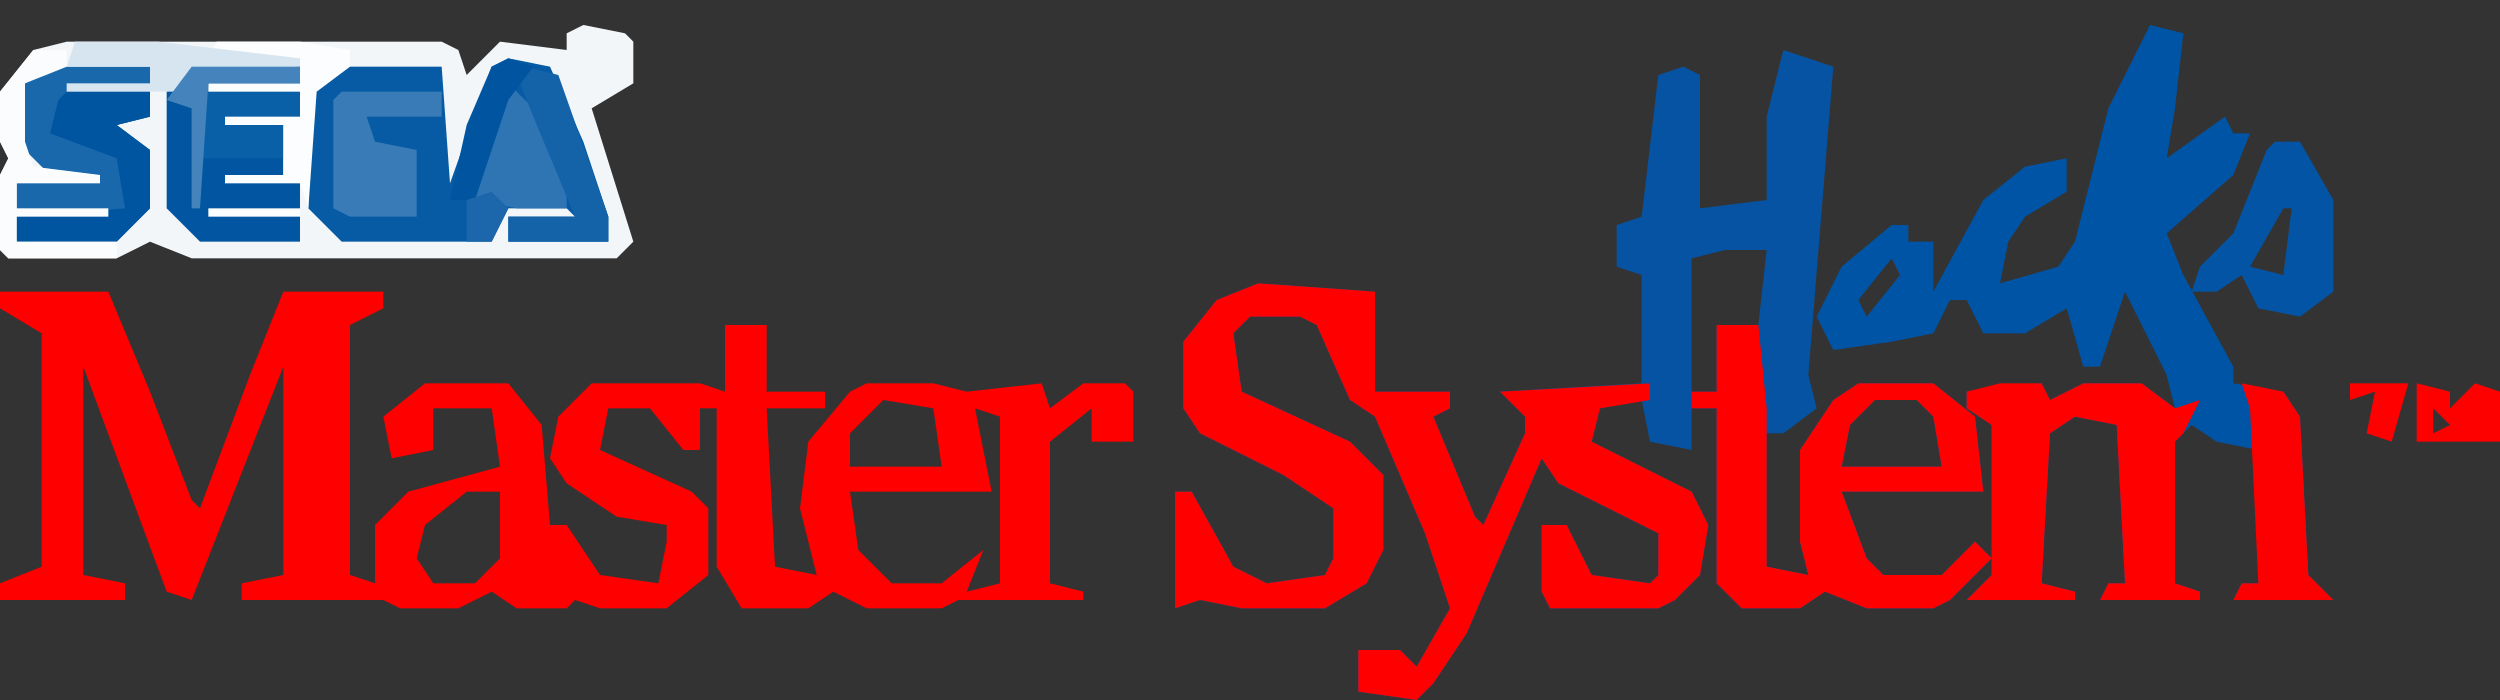 <?xml version="1.0" encoding="UTF-8"?>
<svg version="1.1" xmlns="http://www.w3.org/2000/svg" width="300" height="84">
<rect width="100%" height="100%" fill="#333333" stroke="none"/>
<path d="M0,0 L6,2 L3,39 L4,43 L0,46 L-2,46 L-2,62 L3,63 L2,59 L2,48 L6,42 L9,40 L18,40 L23,44 L24,53 L7,53 L10,61 L12,63 L19,63 L23,59 L25,61 L20,66 L18,67 L10,67 L5,65 L2,67 L-5,67 L-8,64 L-8,43 L-11,43 L-11,48 L-16,47 L-17,42 L-22,43 L-23,47 L-11,53 L-9,57 L-10,63 L-13,66 L-15,67 L-23,67 L-26,67 L-28,67 L-29,65 L-29,57 L-26,57 L-23,63 L-16,64 L-15,63 L-15,58 L-27,52 L-29,49 L-38,70 L-42,76 L-44,78 L-51,77 L-51,72 L-46,72 L-44,74 L-40,67 L-43,58 L-49,44 L-52,42 L-56,33 L-58,32 L-64,32 L-66,34 L-65,41 L-52,47 L-48,51 L-48,60 L-50,64 L-55,67 L-65,67 L-70,66 L-73,67 L-73,53 L-71,53 L-66,62 L-62,64 L-55,63 L-54,61 L-54,55 L-60,51 L-70,46 L-72,43 L-72,35 L-68,30 L-63,28 L-49,29 L-49,41 L-40,41 L-40,43 L-42,44 L-37,56 L-36,57 L-31,46 L-31,44 L-34,41 L-17,40 L-17,27 L-20,26 L-20,21 L-17,20 L-15,3 L-12,2 L-10,3 L-10,19 L-2,18 L-2,8 Z M-7,24 L-11,25 L-11,41 L-8,41 L-8,33 L-3,33 L-2,24 Z M11,42 L8,45 L7,50 L19,50 L18,44 L16,42 Z " fill="#0553A2" transform="translate(214,6)"/>
<path d="M0,0 L13,0 L18,12 L23,25 L24,26 L30,10 L34,0 L46,0 L46,2 L42,4 L42,34 L45,35 L45,28 L49,24 L60,21 L59,14 L52,14 L52,19 L47,20 L46,15 L51,11 L61,11 L65,16 L66,28 L68,28 L72,34 L79,35 L80,30 L80,28 L74,27 L68,23 L66,20 L67,15 L71,11 L84,11 L87,12 L87,4 L92,4 L92,12 L99,12 L99,14 L92,14 L93,33 L98,34 L96,26 L97,18 L102,12 L104,11 L112,11 L116,12 L125,11 L126,14 L130,11 L135,11 L136,12 L136,18 L131,18 L131,14 L126,18 L126,35 L130,36 L130,37 L115,37 L113,38 L104,38 L100,36 L97,38 L89,38 L86,33 L86,14 L84,14 L84,19 L82,19 L78,14 L73,14 L72,19 L83,24 L85,26 L85,34 L80,38 L72,38 L69,37 L68,38 L62,38 L59,36 L55,38 L48,38 L46,37 L29,37 L29,35 L34,34 L34,9 L23,37 L20,36 L10,9 L10,34 L15,35 L15,37 L0,37 L0,35 L5,33 L5,5 L0,2 Z M106,13 L102,17 L102,21 L113,21 L112,14 Z M56,24 L51,28 L50,32 L52,35 L57,35 L60,32 L60,24 Z M117,14 L119,24 L102,24 L103,31 L107,35 L113,35 L118,31 L116,36 L120,35 L120,15 Z " fill="#FE0000" transform="translate(0,35)"/>
<path d="M0,0 L5,1 L6,2 L6,7 L1,10 L6,26 L4,28 L-47,28 L-52,26 L-56,28 L-69,28 L-70,27 L-70,18 L-69,16 L-70,14 L-70,8 L-66,3 L-62,2 L-17,2 L-15,3 L-14,6 L-10,2 L-2,3 L-2,1 Z " fill="#F3F6F8" transform="translate(70,3)"/>
<path d="M0,0 L4,1 L3,10 L2,16 L9,11 L10,13 L12,13 L10,18 L2,25 L4,30 L10,41 L10,43 L16,44 L18,47 L19,66 L22,69 L10,69 L11,67 L13,67 L13,51 L8,50 L5,48 L3,50 L3,67 L6,68 L6,69 L-6,69 L-5,67 L-3,67 L-4,48 L-9,47 L-12,49 L-13,67 L-9,68 L-9,69 L-22,69 L-19,66 L-19,48 L-22,46 L-22,44 L-13,43 L-12,45 L-8,43 L-1,43 L3,46 L2,42 L-3,32 L-6,41 L-8,41 L-10,34 L-15,37 L-20,37 L-22,33 L-24,33 L-26,37 L-31,38 L-38,39 L-40,35 L-37,29 L-31,24 L-29,24 L-29,26 L-26,26 L-26,32 L-20,21 L-15,17 L-10,16 L-10,20 L-15,23 L-17,26 L-18,31 L-11,29 L-9,26 L-5,10 Z M0,17 Z M-30,26 Z M-31,28 L-35,33 L-34,35 L-30,30 Z " fill="#0054A5" transform="translate(258,3)"/>
<path d="M0,0 L14,1 L14,13 L23,13 L23,15 L21,16 L26,28 L27,29 L32,18 L32,16 L29,13 L47,12 L47,14 L41,15 L40,19 L52,25 L54,29 L53,35 L50,38 L48,39 L40,39 L37,39 L35,39 L34,37 L34,29 L37,29 L40,35 L47,36 L48,35 L48,30 L36,24 L34,21 L25,42 L21,48 L19,50 L12,49 L12,44 L17,44 L19,46 L23,39 L20,30 L14,16 L11,14 L7,5 L5,4 L-1,4 L-3,6 L-2,13 L11,19 L15,23 L15,32 L13,36 L8,39 L-2,39 L-7,38 L-10,39 L-10,25 L-8,25 L-3,34 L1,36 L8,35 L9,33 L9,27 L3,23 L-7,18 L-9,15 L-9,7 L-5,2 Z " fill="#FE0000" transform="translate(151,34)"/>
<path d="M0,0 L5,1 L9,10 L12,19 L12,22 L0,22 L0,19 L8,19 L7,18 L0,18 L-2,22 L-20,22 L-24,18 L-24,4 L-21,1 L-8,1 L-7,15 L-2,1 Z " fill="#065BA4" transform="translate(61,7)"/>
<path d="M0,0 L5,0 L6,10 L6,29 L11,30 L10,26 L10,15 L14,9 L17,7 L26,7 L31,11 L32,20 L15,20 L18,28 L20,30 L27,30 L31,26 L33,28 L28,33 L26,34 L18,34 L13,32 L10,34 L3,34 L0,31 L0,10 L-3,10 L-3,8 L0,8 Z M19,9 L16,12 L15,17 L27,17 L26,11 L24,9 Z " fill="#FE0000" transform="translate(206,39)"/>
<path d="M0,0 L5,0 L6,2 L10,0 L17,0 L21,3 L24,2 L22,6 L21,7 L21,24 L24,25 L24,26 L12,26 L13,24 L15,24 L14,5 L9,4 L6,6 L5,24 L9,25 L9,26 L-4,26 L-1,23 L-1,5 L-4,3 L-4,1 Z " fill="#FE0000" transform="translate(240,46)"/>
<path d="M0,0 L13,0 L13,6 L11,7 L11,13 L13,14 L13,21 L1,21 L-3,17 L-3,3 Z " fill="#0155A1" transform="translate(23,8)"/>
<path d="M0,0 L12,0 L12,6 L8,7 L12,10 L12,17 L8,21 L-4,21 L-4,14 L0,13 L-4,9 L-3,2 Z " fill="#1A68AC" transform="translate(6,8)"/>
<path d="M0,0 L3,0 L7,7 L7,18 L3,21 L-2,20 L-4,16 L-7,18 L-10,18 L-9,15 L-5,11 L-1,1 Z M1,8 L-3,15 L1,16 L2,8 Z " fill="#0354A5" transform="translate(273,17)"/>
<path d="M0,0 L5,1 L7,4 L8,23 L11,26 L-1,26 L0,24 L2,24 L1,3 Z " fill="#FC0001" transform="translate(269,46)"/>
<path d="M0,0 L12,0 L12,3 L3,3 L4,6 L9,7 L9,15 L1,15 L-1,14 L-1,1 Z " fill="#387BB6" transform="translate(41,11)"/>
<path d="M0,0 L13,0 L13,6 L11,7 L11,11 L1,11 L1,17 L0,17 L0,5 L-3,4 Z " fill="#0A60A7" transform="translate(23,8)"/>
<path d="M0,0 L10,0 L10,3 L6,4 L10,7 L10,14 L6,18 L-6,18 L-6,15 L7,14 L6,8 L-2,5 L-1,1 Z " fill="#0055A1" transform="translate(8,11)"/>
<path d="M0,0 L10,0 L16,1 L16,3 L12,6 L11,20 L10,17 L1,17 L1,16 L8,16 L8,10 L1,10 L1,9 L10,9 L10,6 L-1,6 L-1,5 L10,5 L10,2 L-1,2 Z M16,0 Z M-1,20 L10,20 L10,21 L-1,21 Z " fill="#FCFDFE" transform="translate(26,5)"/>
<path d="M0,0 Z M-4,1 L0,1 L0,3 L-5,5 L-5,12 L-4,15 L4,16 L4,17 L-6,17 L-6,20 L5,20 L5,21 L-6,21 L-6,24 L6,24 L6,26 L-7,26 L-8,25 L-8,16 L-7,14 L-8,12 L-8,6 Z M6,23 Z " fill="#FBFCFD" transform="translate(8,5)"/>
<path d="M0,0 L4,4 L7,10 L7,15 L1,15 L-4,14 L-2,5 Z " fill="#2F75B3" transform="translate(61,10)"/>
<path d="M0,0 L4,1 L10,18 L10,21 L-2,21 L-2,18 L6,18 L1,6 L-1,1 Z " fill="#1462A8" transform="translate(63,8)"/>
<path d="M0,0 L10,0 L27,2 L27,3 L14,4 L12,6 L-1,6 L-1,5 L9,5 L9,3 L-1,3 Z M16,0 Z " fill="#D7E5F1" transform="translate(9,5)"/>
<path d="M0,0 L13,0 L13,2 L2,2 L1,17 L0,17 L0,5 L-3,4 Z " fill="#4483BB" transform="translate(23,8)"/>
<path d="M0,0 L3,1 L0,5 L-4,17 L-7,17 L-5,8 L-2,1 Z " fill="#0154A0" transform="translate(61,7)"/>
<path d="M0,0 L4,1 L4,3 L7,0 L10,1 L10,7 L0,7 Z M2,3 L2,6 L4,5 Z M6,4 L7,6 Z " fill="#FD0000" transform="translate(290,46)"/>
<path d="M0,0 L7,0 L5,7 L2,6 L3,1 L0,2 Z " fill="#FF0000" transform="translate(282,46)"/>
<path d="M0,0 L2,2 L0,6 L-3,6 L-3,1 Z " fill="#1C67AB" transform="translate(59,23)"/>
</svg>
